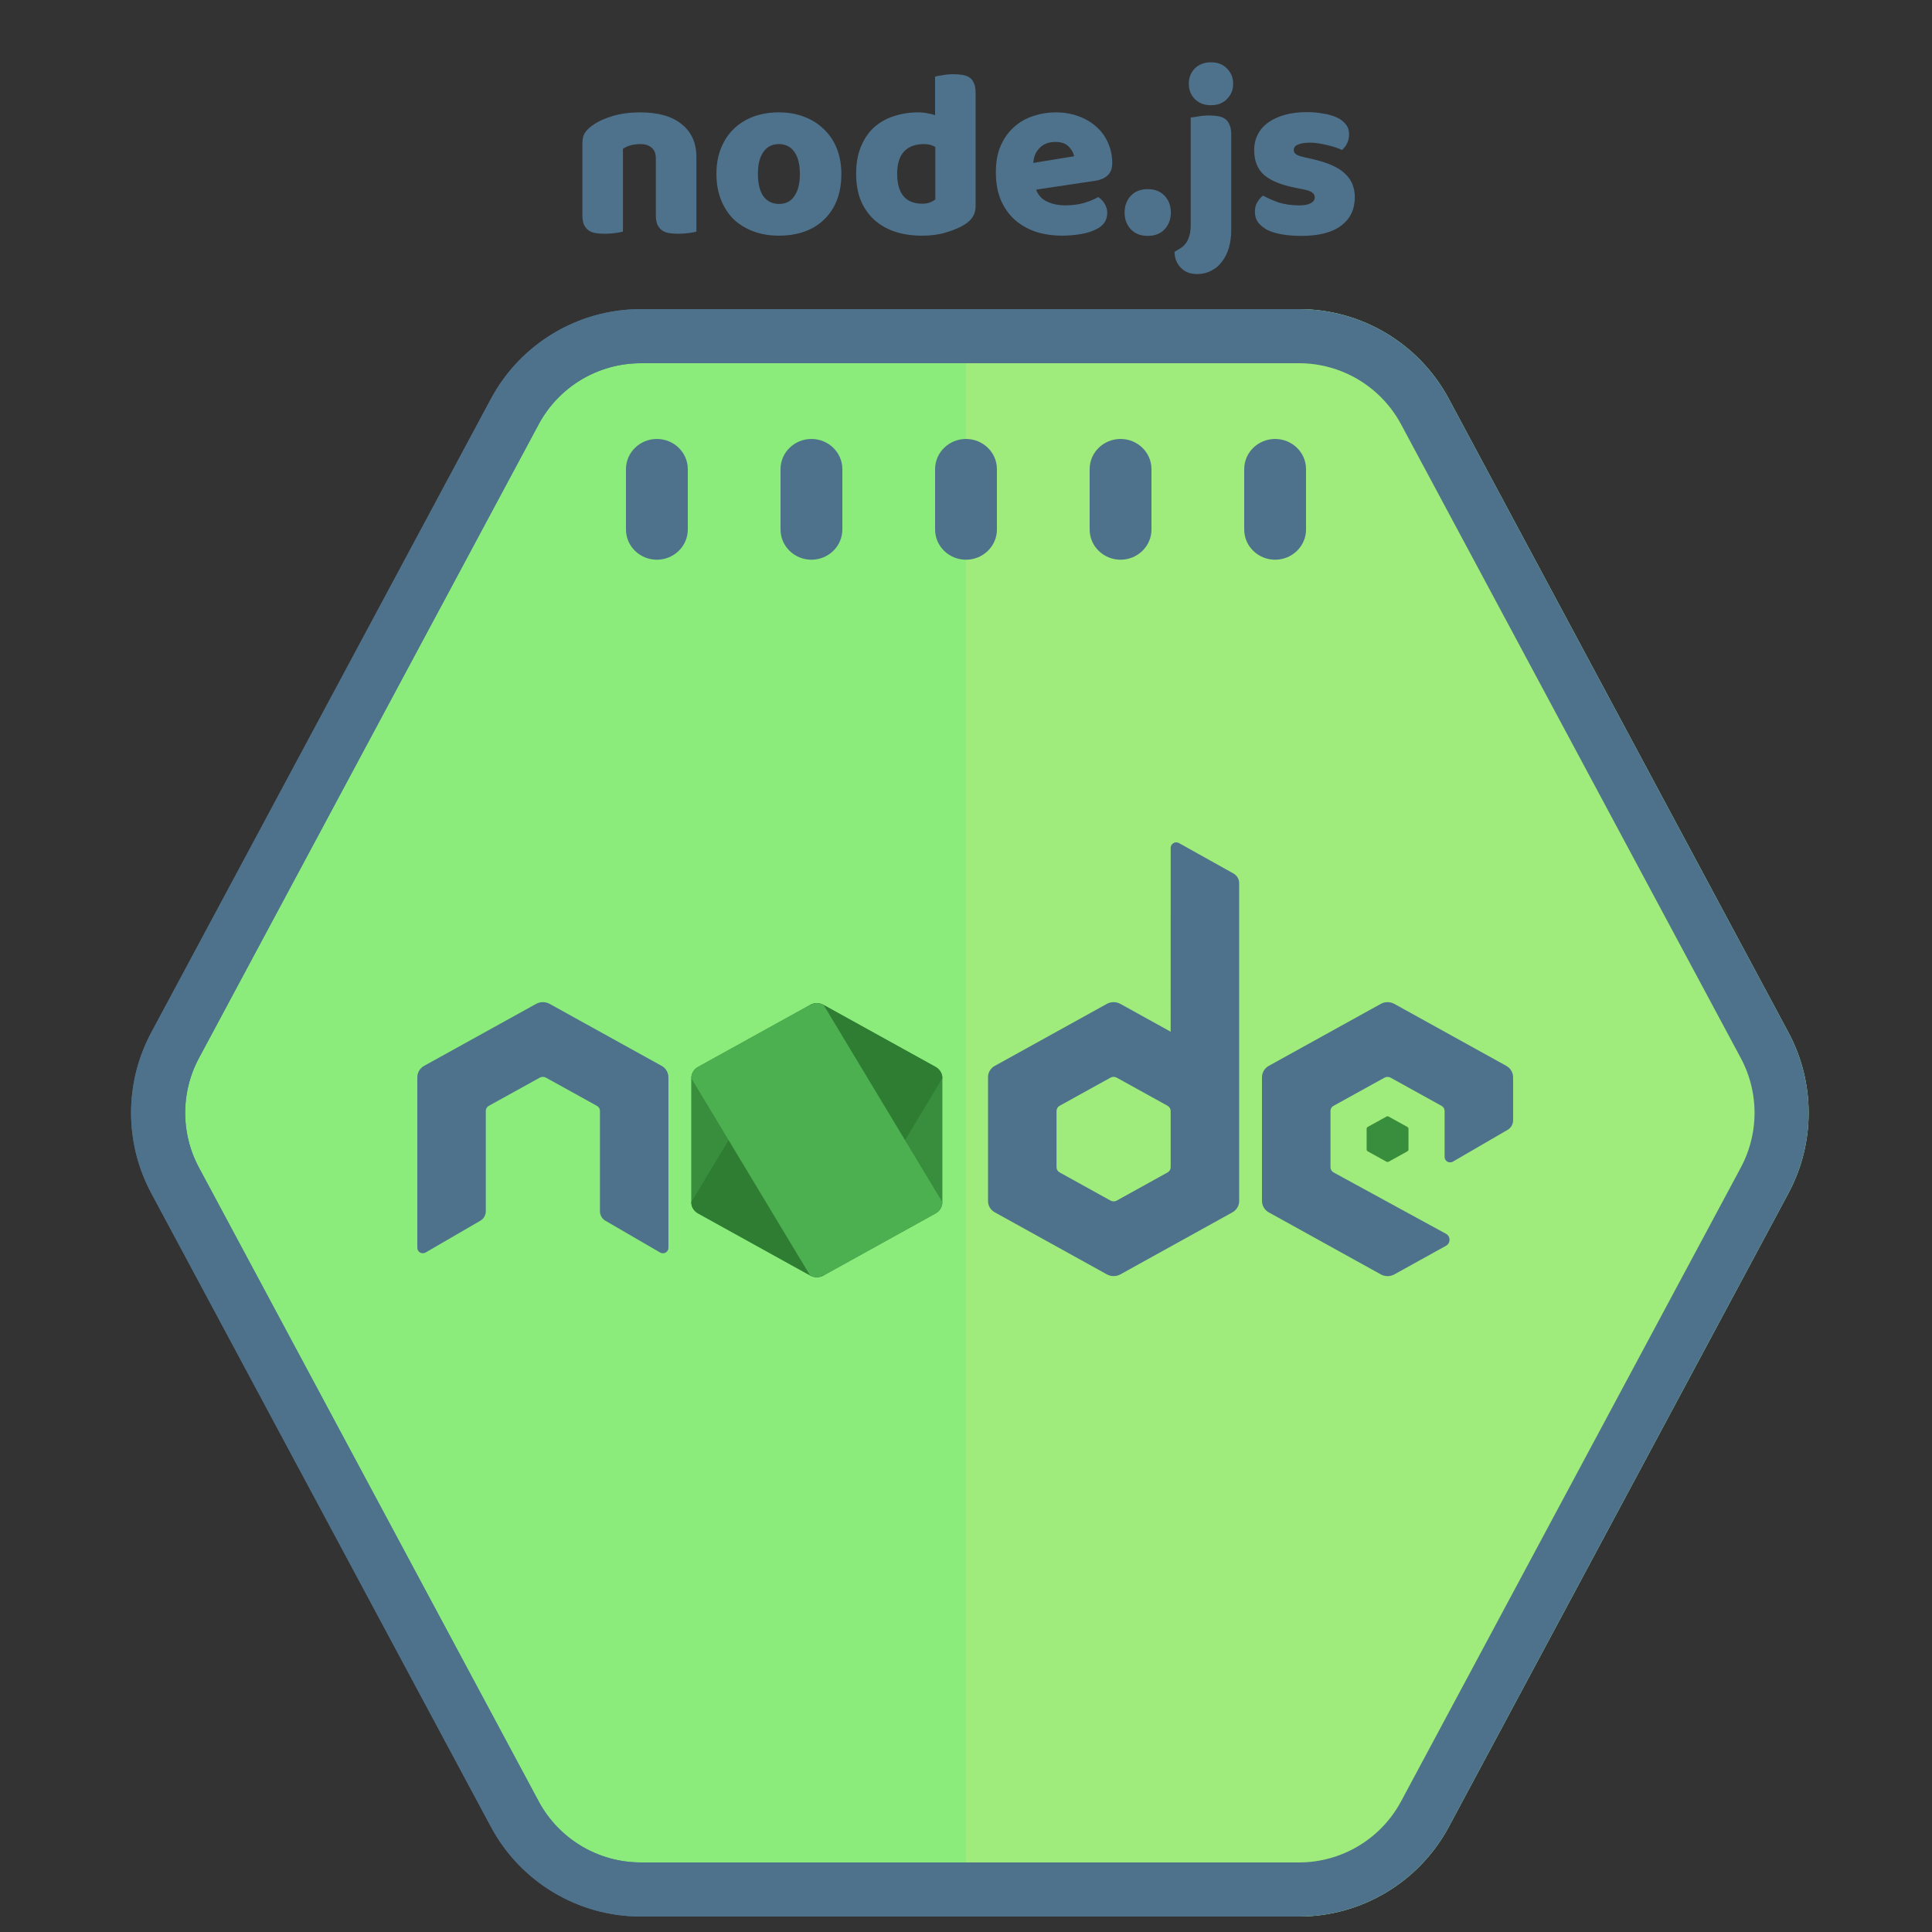 <svg width="250" height="250" viewBox="0 0 250 250" fill="none" xmlns="http://www.w3.org/2000/svg">
<rect x="0" y="0" width="250" height="250" fill="#333333" stroke="none"/>
<path d="M84.866 20.496C84.866 19.858 84.681 19.395 84.31 19.107C83.961 18.799 83.477 18.645 82.86 18.645C82.449 18.645 82.037 18.696 81.626 18.799C81.235 18.902 80.895 19.056 80.608 19.262V29.969C80.402 30.031 80.073 30.093 79.62 30.154C79.188 30.216 78.736 30.247 78.262 30.247C77.81 30.247 77.398 30.216 77.028 30.154C76.678 30.093 76.38 29.969 76.133 29.784C75.886 29.599 75.691 29.352 75.547 29.043C75.424 28.714 75.362 28.293 75.362 27.778V18.521C75.362 17.966 75.475 17.513 75.701 17.163C75.948 16.814 76.277 16.495 76.689 16.207C77.388 15.713 78.262 15.312 79.311 15.003C80.381 14.695 81.564 14.541 82.86 14.541C85.185 14.541 86.974 15.055 88.229 16.083C89.484 17.091 90.112 18.501 90.112 20.311V29.969C89.906 30.031 89.577 30.093 89.124 30.154C88.692 30.216 88.24 30.247 87.766 30.247C87.314 30.247 86.902 30.216 86.532 30.154C86.182 30.093 85.884 29.969 85.637 29.784C85.39 29.599 85.195 29.352 85.051 29.043C84.927 28.714 84.866 28.293 84.866 27.778V20.496ZM108.873 22.502C108.873 23.777 108.677 24.919 108.287 25.927C107.896 26.914 107.34 27.747 106.62 28.426C105.921 29.105 105.077 29.619 104.09 29.969C103.103 30.319 102.002 30.494 100.788 30.494C99.575 30.494 98.474 30.309 97.487 29.938C96.499 29.568 95.645 29.043 94.925 28.365C94.226 27.665 93.681 26.822 93.29 25.834C92.899 24.847 92.704 23.736 92.704 22.502C92.704 21.288 92.899 20.187 93.29 19.2C93.681 18.213 94.226 17.379 94.925 16.701C95.645 16.001 96.499 15.466 97.487 15.096C98.474 14.726 99.575 14.541 100.788 14.541C102.002 14.541 103.103 14.736 104.09 15.127C105.077 15.497 105.921 16.032 106.62 16.731C107.34 17.41 107.896 18.243 108.287 19.231C108.677 20.218 108.873 21.309 108.873 22.502ZM98.073 22.502C98.073 23.757 98.309 24.723 98.783 25.402C99.276 26.061 99.955 26.39 100.819 26.39C101.683 26.39 102.341 26.05 102.794 25.371C103.267 24.693 103.504 23.736 103.504 22.502C103.504 21.267 103.267 20.321 102.794 19.663C102.321 18.984 101.652 18.645 100.788 18.645C99.924 18.645 99.256 18.984 98.783 19.663C98.309 20.321 98.073 21.267 98.073 22.502ZM110.784 22.502C110.784 21.144 110.99 19.971 111.401 18.984C111.813 17.976 112.378 17.143 113.098 16.485C113.839 15.826 114.693 15.343 115.66 15.034C116.647 14.705 117.706 14.541 118.838 14.541C119.249 14.541 119.65 14.582 120.041 14.664C120.432 14.726 120.751 14.808 120.998 14.911V9.912C121.204 9.85 121.533 9.789 121.985 9.727C122.438 9.645 122.901 9.603 123.374 9.603C123.826 9.603 124.228 9.634 124.577 9.696C124.948 9.758 125.256 9.881 125.503 10.066C125.75 10.251 125.935 10.509 126.058 10.838C126.182 11.146 126.244 11.558 126.244 12.072V26.698C126.244 27.665 125.791 28.437 124.886 29.013C124.289 29.403 123.518 29.743 122.572 30.031C121.625 30.339 120.535 30.494 119.301 30.494C117.964 30.494 116.76 30.309 115.69 29.938C114.641 29.568 113.746 29.033 113.006 28.334C112.286 27.634 111.73 26.801 111.34 25.834C110.969 24.847 110.784 23.736 110.784 22.502ZM119.548 18.645C118.437 18.645 117.583 18.963 116.986 19.601C116.39 20.239 116.092 21.206 116.092 22.502C116.092 23.777 116.369 24.744 116.925 25.402C117.48 26.04 118.282 26.359 119.332 26.359C119.702 26.359 120.031 26.307 120.319 26.205C120.628 26.081 120.864 25.947 121.029 25.803V19.015C120.617 18.768 120.124 18.645 119.548 18.645ZM137.443 30.494C136.229 30.494 135.098 30.329 134.049 30C133.02 29.65 132.115 29.136 131.333 28.457C130.572 27.778 129.965 26.925 129.512 25.896C129.08 24.867 128.864 23.664 128.864 22.286C128.864 20.928 129.08 19.766 129.512 18.799C129.965 17.811 130.551 17.009 131.271 16.392C131.991 15.754 132.814 15.291 133.74 15.003C134.666 14.695 135.612 14.541 136.579 14.541C137.669 14.541 138.657 14.705 139.541 15.034C140.446 15.363 141.218 15.816 141.855 16.392C142.514 16.968 143.018 17.657 143.367 18.459C143.738 19.262 143.923 20.136 143.923 21.082C143.923 21.782 143.727 22.317 143.337 22.687C142.946 23.057 142.401 23.294 141.701 23.397L134.079 24.538C134.306 25.217 134.769 25.731 135.468 26.081C136.167 26.41 136.97 26.575 137.875 26.575C138.718 26.575 139.51 26.472 140.251 26.266C141.012 26.04 141.629 25.783 142.102 25.495C142.431 25.701 142.709 25.989 142.935 26.359C143.162 26.729 143.275 27.12 143.275 27.531C143.275 28.457 142.843 29.146 141.979 29.599C141.321 29.949 140.58 30.185 139.757 30.309C138.934 30.432 138.163 30.494 137.443 30.494ZM136.579 18.367C136.085 18.367 135.653 18.449 135.283 18.614C134.933 18.778 134.645 18.994 134.419 19.262C134.193 19.509 134.018 19.797 133.894 20.126C133.791 20.434 133.73 20.753 133.709 21.082L138.986 20.218C138.924 19.807 138.698 19.395 138.307 18.984C137.916 18.573 137.34 18.367 136.579 18.367ZM145.522 27.501C145.522 26.637 145.789 25.917 146.324 25.341C146.859 24.765 147.589 24.477 148.515 24.477C149.441 24.477 150.171 24.765 150.706 25.341C151.241 25.917 151.508 26.637 151.508 27.501C151.508 28.365 151.241 29.085 150.706 29.661C150.171 30.237 149.441 30.525 148.515 30.525C147.589 30.525 146.859 30.237 146.324 29.661C145.789 29.085 145.522 28.365 145.522 27.501ZM153.831 10.838C153.831 10.056 154.088 9.398 154.603 8.863C155.138 8.328 155.837 8.061 156.701 8.061C157.565 8.061 158.254 8.328 158.768 8.863C159.303 9.398 159.571 10.056 159.571 10.838C159.571 11.619 159.303 12.278 158.768 12.813C158.254 13.347 157.565 13.615 156.701 13.615C155.837 13.615 155.138 13.347 154.603 12.813C154.088 12.278 153.831 11.619 153.831 10.838ZM152.782 32.098C153.235 31.81 153.564 31.409 153.77 30.895C153.975 30.401 154.078 29.846 154.078 29.229V15.219C154.304 15.178 154.634 15.127 155.066 15.065C155.518 14.983 155.971 14.942 156.423 14.942C156.876 14.942 157.277 14.973 157.627 15.034C157.997 15.096 158.306 15.219 158.552 15.405C158.799 15.59 158.984 15.847 159.108 16.176C159.252 16.485 159.324 16.896 159.324 17.41V29.722C159.324 30.586 159.221 31.368 159.015 32.067C158.81 32.767 158.511 33.363 158.12 33.857C157.75 34.371 157.287 34.762 156.732 35.03C156.197 35.318 155.59 35.462 154.911 35.462C154.006 35.462 153.296 35.184 152.782 34.629C152.268 34.094 152 33.415 151.98 32.592L152.782 32.098ZM175.311 25.526C175.311 27.089 174.725 28.313 173.552 29.198C172.38 30.082 170.652 30.525 168.368 30.525C167.504 30.525 166.702 30.463 165.962 30.339C165.221 30.216 164.583 30.031 164.048 29.784C163.534 29.517 163.123 29.187 162.814 28.797C162.526 28.406 162.382 27.943 162.382 27.408C162.382 26.914 162.485 26.503 162.691 26.174C162.896 25.824 163.143 25.536 163.431 25.31C164.028 25.639 164.707 25.937 165.468 26.205C166.25 26.451 167.144 26.575 168.152 26.575C168.79 26.575 169.274 26.482 169.603 26.297C169.952 26.112 170.127 25.865 170.127 25.557C170.127 25.269 170.004 25.042 169.757 24.878C169.51 24.713 169.099 24.579 168.523 24.477L167.597 24.291C165.807 23.942 164.47 23.397 163.586 22.656C162.722 21.895 162.29 20.815 162.29 19.416C162.29 18.655 162.454 17.966 162.783 17.349C163.112 16.731 163.575 16.217 164.172 15.806C164.768 15.394 165.478 15.075 166.301 14.849C167.144 14.623 168.07 14.51 169.078 14.51C169.839 14.51 170.549 14.571 171.207 14.695C171.886 14.798 172.472 14.962 172.966 15.189C173.46 15.415 173.851 15.713 174.139 16.083C174.427 16.433 174.571 16.855 174.571 17.349C174.571 17.822 174.478 18.233 174.293 18.583C174.128 18.912 173.912 19.19 173.645 19.416C173.48 19.313 173.234 19.21 172.904 19.107C172.575 18.984 172.215 18.881 171.824 18.799C171.434 18.696 171.032 18.614 170.621 18.552C170.23 18.49 169.87 18.459 169.541 18.459C168.862 18.459 168.338 18.542 167.967 18.706C167.597 18.85 167.412 19.087 167.412 19.416C167.412 19.642 167.515 19.827 167.72 19.971C167.926 20.115 168.317 20.249 168.893 20.373L169.85 20.589C171.824 21.041 173.223 21.669 174.046 22.471C174.89 23.253 175.311 24.271 175.311 25.526Z" fill="#4E728C"/>
<path d="M62.847 135.315L67.352 143.352L75.583 147.751L67.352 152.15L62.847 160.188L58.343 152.15L50.112 147.751L58.343 143.352L62.847 135.315ZM179.293 195.72L182.48 201.441L188.382 204.611L182.48 207.723L179.293 213.487L176.047 207.723L170.189 204.611L176.047 201.441L179.293 195.72ZM197.493 110.442L199.425 113.86L202.937 115.765L199.422 117.644L197.493 121.102L195.536 117.644L192.021 115.765L195.536 113.86L197.493 110.442Z" fill="#FFF8F8"/>
<path d="M184.387 53.26L228.343 135.26C231.27 140.719 231.27 147.281 228.343 152.74L184.387 234.74C181.165 240.75 174.9 244.5 168.082 244.5L82.918 244.5C76.1 244.5 69.835 240.75 66.613 234.74L22.657 152.74C19.73 147.281 19.73 140.719 22.657 135.26L66.613 53.26C69.835 47.25 76.1 43.5 82.918 43.5L168.082 43.5C174.9 43.5 181.165 47.25 184.387 53.26Z" fill="#8BEB7B" stroke="#4E728C" stroke-width="7"/>
<path d="M168.082 40C176.19 40 183.641 44.46 187.471 51.606L231.428 133.606C234.908 140.098 234.908 147.902 231.428 154.394L187.471 236.394C183.641 243.54 176.19 248 168.082 248L125 248L125 40L168.082 40Z" fill="#9FEB7B"/>
<path d="M184.387 53.26L228.343 135.26C231.27 140.719 231.27 147.281 228.343 152.74L184.387 234.74C181.165 240.75 174.9 244.5 168.082 244.5L82.918 244.5C76.1 244.5 69.835 240.75 66.613 234.74L22.657 152.74C19.73 147.281 19.73 140.719 22.657 135.26L66.613 53.26C69.835 47.25 76.1 43.5 82.918 43.5L168.082 43.5C174.9 43.5 181.165 47.25 184.387 53.26Z" stroke="#4E728C" stroke-width="7"/>
<path d="M125 56.801C122.792 56.801 121 58.551 121 60.707V68.519C121 70.675 122.792 72.425 125 72.425C127.208 72.425 129 70.675 129 68.519V60.707C129 58.551 127.208 56.801 125 56.801ZM145 56.801C142.792 56.801 141 58.551 141 60.707V68.519C141 70.675 142.792 72.425 145 72.425C147.208 72.425 149 70.675 149 68.519V60.707C149 58.551 147.208 56.801 145 56.801ZM165 56.801C162.792 56.801 161 58.551 161 60.707V68.519C161 70.675 162.792 72.425 165 72.425C167.208 72.425 169 70.675 169 68.519V60.707C169 58.551 167.208 56.801 165 56.801ZM85 56.801C82.792 56.801 81 58.551 81 60.707V68.519C81 70.675 82.792 72.425 85 72.425C87.208 72.425 89 70.675 89 68.519V60.707C89 58.551 87.208 56.801 85 56.801ZM105 56.801C102.792 56.801 101 58.551 101 60.707V68.519C101 70.675 102.792 72.425 105 72.425C107.208 72.425 109 70.675 109 68.519V60.707C109 58.551 107.208 56.801 105 56.801Z" fill="#4E728C"/>
<path d="M104.822 130.038L90.326 138.058C89.782 138.357 89.449 138.912 89.449 139.512V155.561C89.449 156.161 89.782 156.713 90.326 157.015L104.825 165.041C105.365 165.339 106.036 165.339 106.576 165.041L121.072 157.015C121.61 156.713 121.943 156.161 121.943 155.561V139.512C121.943 138.912 121.61 138.36 121.066 138.058L106.573 130.038C106.302 129.887 105.997 129.814 105.696 129.814C105.392 129.814 105.09 129.887 104.819 130.038H104.822ZM179.403 144.486L176.986 145.822C176.895 145.872 176.842 145.963 176.842 146.064V148.74C176.842 148.841 176.898 148.932 176.986 148.983L179.403 150.321C179.494 150.371 179.604 150.371 179.695 150.321L182.112 148.983C182.2 148.932 182.256 148.841 182.256 148.74V146.064C182.256 145.963 182.2 145.872 182.109 145.822L179.692 144.486C179.648 144.46 179.598 144.448 179.548 144.448C179.497 144.448 179.447 144.46 179.403 144.486Z" fill="#388E3C"/>
<path d="M159.611 113.029L152.553 109.091C152.332 108.967 152.06 108.97 151.841 109.1C151.623 109.23 151.487 109.463 151.487 109.717L151.484 133.503L144.976 129.902C144.704 129.752 144.4 129.678 144.099 129.678C143.797 129.678 143.493 129.752 143.221 129.902H143.224L128.729 137.923C128.185 138.221 127.851 138.776 127.851 139.373V155.422C127.851 156.022 128.185 156.574 128.729 156.876L143.227 164.902C143.768 165.2 144.438 165.2 144.979 164.902L159.475 156.876C160.012 156.577 160.346 156.022 160.346 155.422V114.281C160.346 113.761 160.063 113.283 159.611 113.029ZM151.088 151.709L144.501 155.357C144.255 155.493 143.951 155.493 143.706 155.357L137.115 151.709C136.864 151.573 136.714 151.319 136.714 151.047V143.751C136.714 143.479 136.864 143.228 137.112 143.089L143.703 139.444H143.7C143.824 139.376 143.96 139.343 144.099 139.343C144.238 139.343 144.373 139.379 144.498 139.444L151.085 143.089C151.333 143.228 151.484 143.482 151.484 143.754V151.05C151.484 151.319 151.333 151.573 151.088 151.709Z" fill="#4E728C"/>
<path d="M104.822 130.038L89.449 155.561C89.449 156.161 89.782 156.713 90.326 157.015L104.825 165.041C105.365 165.339 106.036 165.339 106.576 165.041L121.943 139.512C121.943 138.912 121.61 138.36 121.066 138.058L106.573 130.038C106.302 129.887 105.997 129.814 105.696 129.814C105.392 129.814 105.09 129.887 104.819 130.038" fill="#2E7D32"/>
<path d="M104.822 130.038L90.326 138.058C89.782 138.357 89.449 138.912 89.449 139.512L104.822 165.041C105.362 165.339 106.033 165.339 106.573 165.041L121.069 157.015C121.61 156.713 121.943 156.161 121.943 155.561L106.573 130.038C106.302 129.887 105.997 129.814 105.696 129.814C105.392 129.814 105.09 129.887 104.819 130.038" fill="#4CAF50"/>
<path d="M194.918 137.923L180.425 129.902C180.153 129.752 179.849 129.678 179.548 129.678C179.246 129.678 178.942 129.752 178.67 129.902H178.673L164.178 137.923C163.637 138.221 163.3 138.788 163.3 139.408V155.393C163.3 156.01 163.637 156.58 164.178 156.879L178.676 164.905C179.22 165.206 179.884 165.206 180.428 164.905L187.113 161.203C187.724 160.864 187.721 159.986 187.107 159.65L172.561 151.712C172.316 151.573 172.162 151.316 172.162 151.039V143.754C172.162 143.482 172.31 143.231 172.546 143.101L179.149 139.45H179.146C179.27 139.382 179.406 139.349 179.545 139.349C179.683 139.349 179.819 139.385 179.943 139.45L186.546 143.104C186.782 143.234 186.93 143.485 186.93 143.757V149.7C186.93 149.954 187.066 150.191 187.287 150.318C187.509 150.442 187.781 150.442 188.002 150.315L195.086 146.2C195.523 145.946 195.795 145.476 195.795 144.968V139.414C195.795 138.791 195.458 138.221 194.918 137.923ZM85.617 137.923L71.125 129.902C70.853 129.752 70.549 129.678 70.247 129.678C69.946 129.678 69.642 129.752 69.37 129.902H69.373L54.877 137.923C54.337 138.221 54 138.788 54 139.408V161.46C54 161.715 54.136 161.951 54.357 162.078C54.579 162.202 54.851 162.202 55.072 162.075L62.156 157.96C62.593 157.706 62.862 157.236 62.862 156.728V143.751C62.862 143.479 63.01 143.228 63.246 143.098L69.849 139.447C69.973 139.379 70.109 139.346 70.247 139.346C70.386 139.346 70.522 139.382 70.646 139.447L77.249 143.101C77.485 143.231 77.632 143.482 77.632 143.754V156.731C77.632 157.239 77.901 157.709 78.341 157.963L85.425 162.078C85.647 162.205 85.919 162.205 86.14 162.081C86.359 161.951 86.495 161.715 86.495 161.46V139.411C86.495 138.791 86.158 138.221 85.617 137.923Z" fill="#4E728C"/>
</svg>
